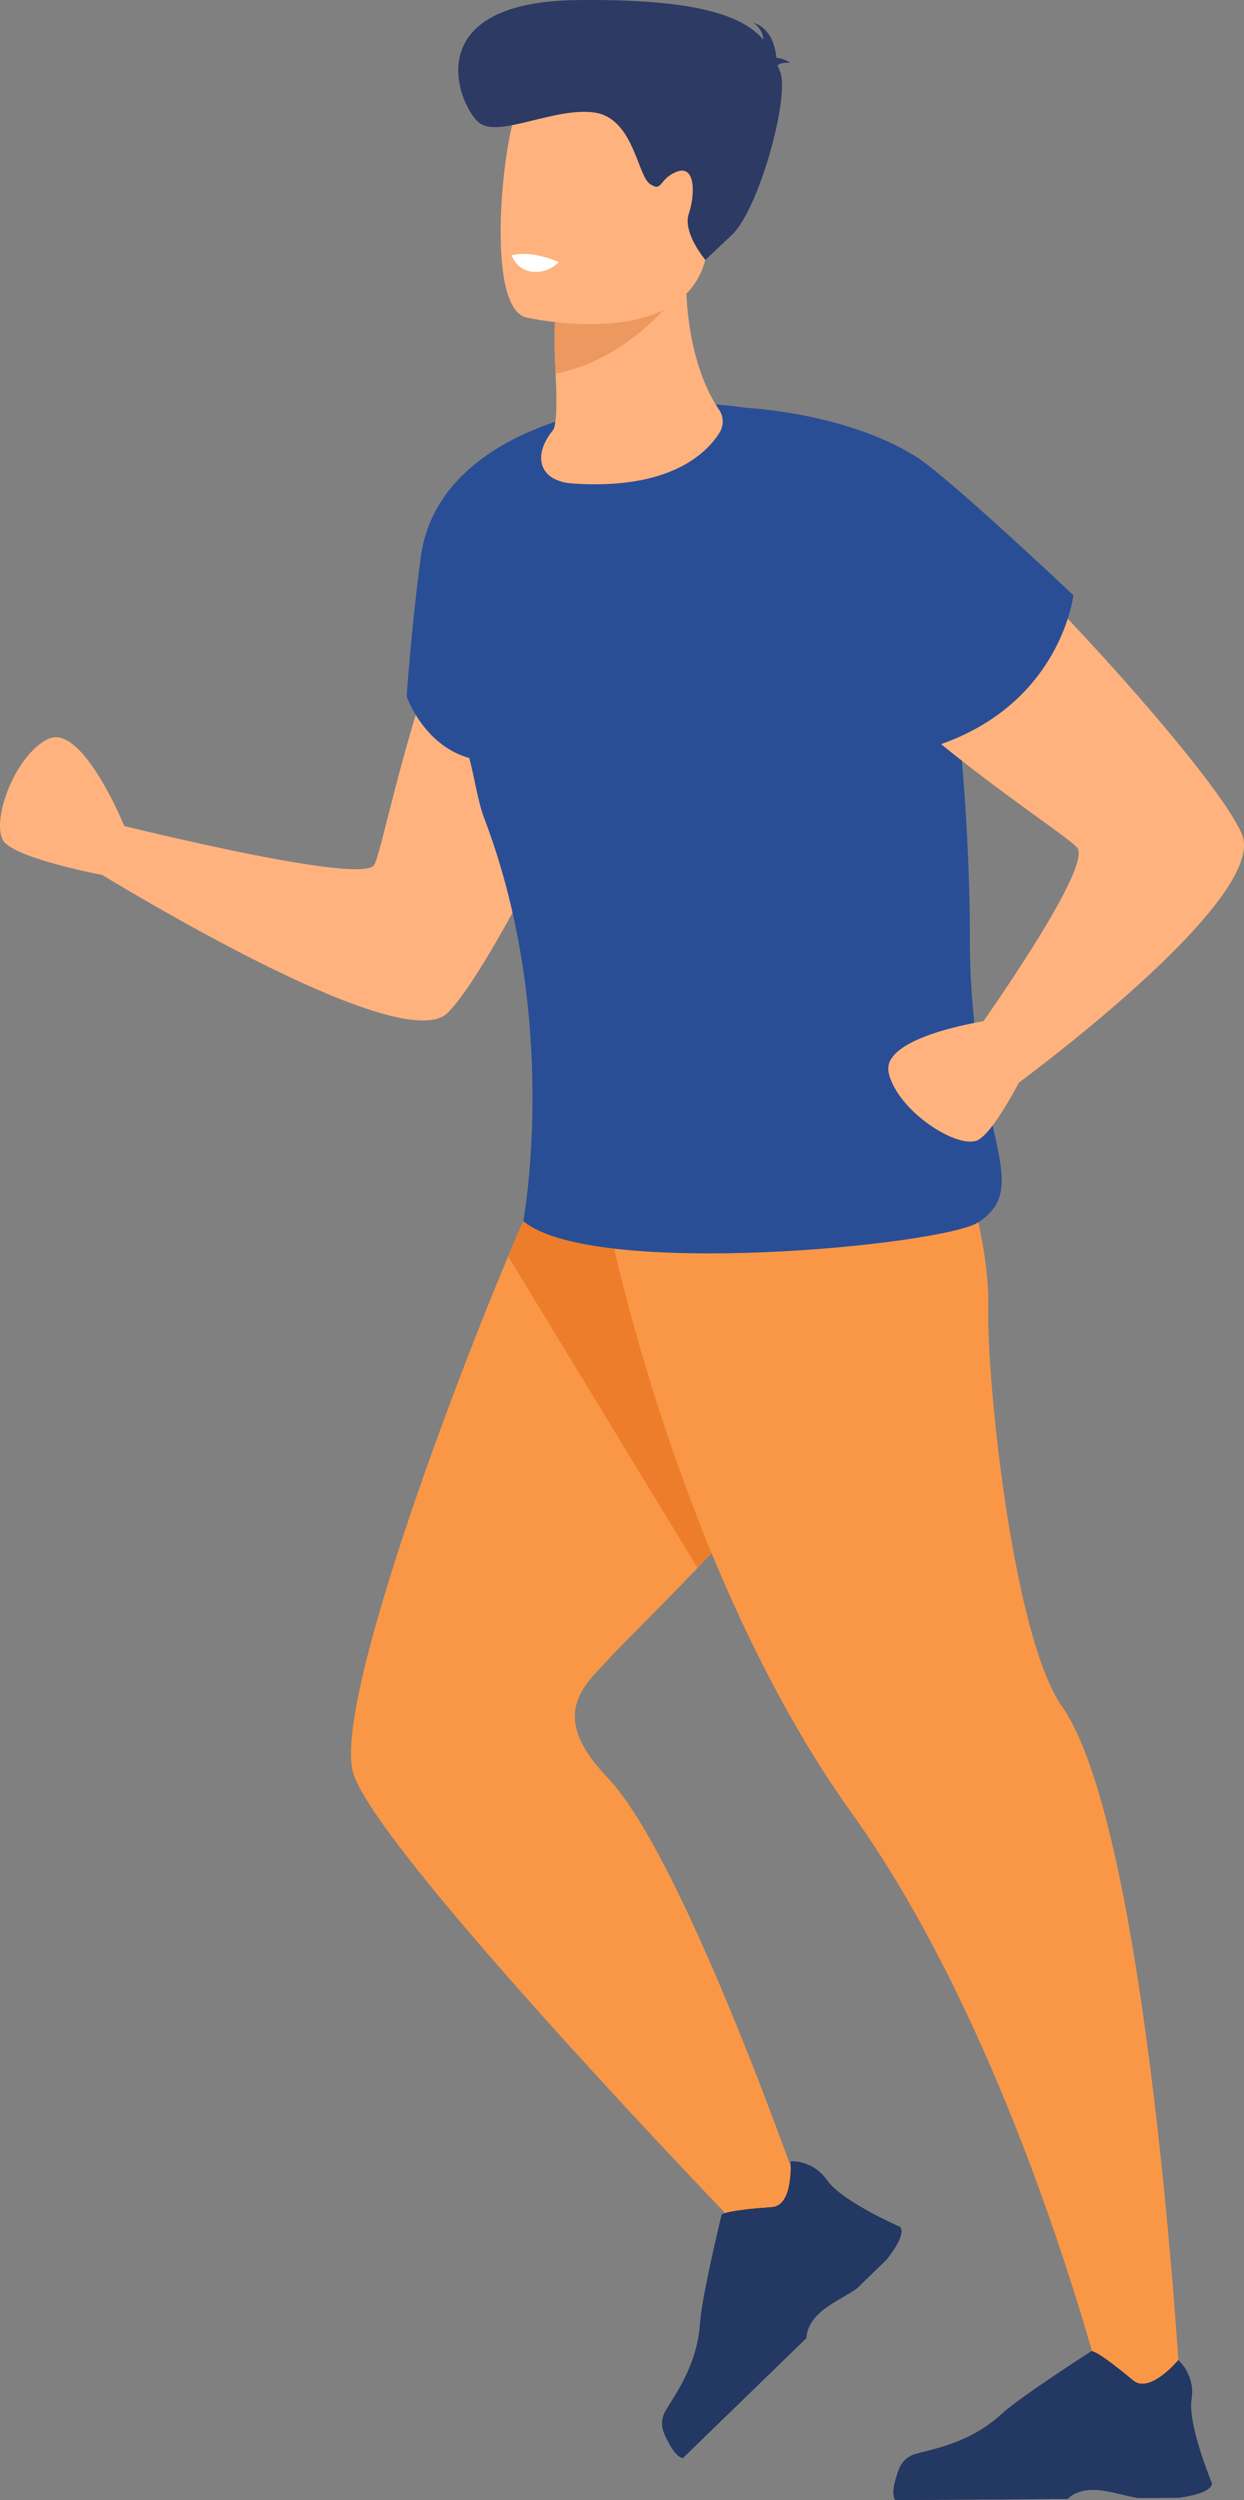 <?xml version="1.0" encoding="UTF-8"?><svg id="_이어_2" xmlns="http://www.w3.org/2000/svg" viewBox="0 0 272.13 546.67"><rect x="0" y="0" width="272.13" height="546.67" fill="#808080" stroke="none"/><g id="_依x5F_1"><g><path d="M133.55,362.35c-5.6,6.1-14,12.39-.65,26.34,17.12,17.88,43.6,94.93,43.6,94.93-.91,2.94,.02,7.03-2.07,8.23-3.39,1.94-12.03-3.99-12.03-3.99,0,0-78.64-81.46-85.02-99.78-4.71-13.52,19.37-79.04,33.78-113.37,5.1-12.16,9-20.41,9.96-21.05,.15-.1,.3-.19,.45-.28,8.47-5.37,16.45-4.69,23.57-.57,1.52,.88,3,1.92,4.44,3.09,17.59,14.27,28.9,48.13,27.72,55.17-.81,4.9-9.4,15.27-18.81,25.49-1.96,2.12-3.95,4.23-5.91,6.29-8.56,8.97-16.63,16.87-19.04,19.48Z" fill="#f99746"/><path d="M158.5,336.57c-1.96,2.12-3.95,4.23-5.91,6.29l-41.42-68.14c5.1-12.16,9-20.41,9.96-21.05,.15-.1,.3-.19,.45-.28l23.57-.57,4.26-.1,.18,3.19,8.91,80.66Z" fill="#ed7d2b"/><path d="M135.06,99.54s8.81,21.53,6.53,34.35c-2.29,12.82-32.62,76.66-43.67,87.59-11.06,10.93-84.36-35.55-84.36-35.55l7.21-6.89s57.99,14.76,61.05,10.13c3.07-4.63,17.83-95.61,53.24-89.62Z" fill="#ffb27d"/><path d="M133.32,268.33s15.04,75.21,53,128.12c36.68,51.14,55.76,129.5,55.76,129.5,0,0,2.43,1.9,7.23-.13,4.79-2.04,8,.43,8.97-1.89,0,0-6.93-123.7-25.96-150.79-10.75-15.3-16.49-71.48-16.12-86.76,.37-15.29-6.32-34.03-6.32-34.03l-76.54,15.98Z" fill="#f99746"/><g><path d="M257.91,546.15l-8.87,.06c-2.98-.45-5.18-1.29-8.23-1.67-4.63-.58-6.75,1.34-7.17,1.78-.06,.06-.08,.09-.08,.09l-37.7,.26c-.96-1.35-.07-4.49,.81-6.81,.59-1.57,1.89-2.77,3.51-3.25,3.99-1.19,11.86-2.27,19.03-8.86,4.04-3.7,19.51-13.63,19.51-13.63l.08-.02c.34,0,1.97,.49,9.08,6.41,3.68,3.05,9.86-4.42,9.86-4.42,0,0,1.18,.96,2.06,2.76,.71,1.42,1.24,3.37,.85,5.78-.54,3.4,1.32,9.7,2.8,13.96,.9,2.58,1.65,4.41,1.65,4.41,0,0,.44,2.13-7.19,3.14Z" fill="#233862"/><path d="M259.8,518.86c-2.11,1.51-6.56,4.48-9.52,4.89-4,.55-11.56-9.62-11.56-9.62l.08-.02c.34,0,1.97,.49,9.08,6.41,3.68,3.05,9.86-4.42,9.86-4.42,0,0,1.18,.96,2.06,2.76Z" fill="#233862"/><path d="M257.91,546.15l-8.87,.06c-2.98-.45-5.18-1.29-8.23-1.67-4.63-.58-6.75,1.34-7.17,1.78-.06,.06-.08,.09-.08,.09l-37.7,.26c-.96-1.35-.07-4.49,.81-6.81,1.14-1.03,1.5,4.41,2.14,5.27,.64,.86,30.75,.1,32.48-1.18,1.73-1.28,6.93-3.53,14.22-1.84,6.34,1.47,15.64-2.47,17.94-3.52,.9,2.58,1.65,4.41,1.65,4.41,0,0,.44,2.13-7.19,3.14Z" fill="#233862"/></g><path d="M212.16,205.05c.03-42.17-7.69-103.03-18.24-107.7-8.96-3.97-28.51-9.65-48.65-9.34-15.9,.24-49.8,7.68-53.25,33.95-2.18,16.63-3.06,30.34-3.06,30.34,0,0,3.64,10.62,13.7,13.46,1.25,4.7,1.82,9.36,3.32,13.3,16.69,43.96,8.49,87.95,8.49,87.95,15.37,12.78,91.83,5.29,99.53,.27,12.55-8.18-1.87-20.06-1.84-62.23Z" fill="#2a4e96"/><g><path d="M193.84,494.18l-6.37,6.18c-2.46,1.74-4.63,2.65-7.1,4.49-3.74,2.79-3.95,5.64-3.95,6.25,0,.08,0,.12,0,.12l-27.04,26.26c-1.62-.31-3.16-3.2-4.12-5.47-.66-1.54-.55-3.31,.28-4.77,2.06-3.62,7-9.84,7.62-19.56,.36-5.46,4.67-23.34,4.67-23.34l.05-.07c.25-.23,1.76-1.01,11-1.65,4.77-.34,4.06-10.01,4.06-10.01,0,0,1.51-.12,3.4,.56,1.5,.53,3.22,1.58,4.61,3.59,1.96,2.83,7.66,6.09,11.68,8.15,2.43,1.24,4.24,2.04,4.24,2.04,0,0,1.79,1.23-3.02,7.24Z" fill="#233862"/><path d="M176.33,473.16c-.48,2.55-1.64,7.77-3.5,10.12-2.51,3.17-15,1.05-15,1.05l.05-.07c.25-.23,1.76-1.01,11-1.65,4.77-.34,4.06-10.01,4.06-10.01,0,0,1.51-.12,3.4,.56Z" fill="#233862"/><path d="M193.84,494.18l-6.37,6.18c-2.46,1.74-4.63,2.65-7.1,4.49-3.74,2.79-3.95,5.64-3.95,6.25,0,.08,0,.12,0,.12l-27.04,26.26c-1.62-.31-3.16-3.2-4.12-5.47,.11-1.53,4.13,2.15,5.19,2.33,1.06,.18,22.28-21.2,22.65-23.32,.37-2.12,2.57-7.34,9-11.16,5.6-3.33,9.59-12.61,10.53-14.96,2.43,1.24,4.24,2.04,4.24,2.04,0,0,1.79,1.23-3.02,7.24Z" fill="#233862"/></g><path d="M172.01,102.92s23.27-.25,34.34,6.6c11.07,6.85,59.24,58.58,65.32,72.88,6.08,14.31-49.82,55.1-49.82,55.1l-7.88-12.55s24.9-34.94,21.73-39.5c-3.17-4.56-82.3-51.82-63.69-82.53Z" fill="#ffb27d"/><path d="M216.9,223.02l9.28,7.15s-8.17,17.63-12.62,19.29l-.46,.09c-4.79,.96-16.69-6.82-18.68-14.85-.17-.83-.13-1.6,.11-2.32,1.84-4.86,12.99-7.62,18.82-8.75,2.13-.41,3.55-.61,3.55-.61Z" fill="#ffb27d"/><path d="M27.16,180.59l-4.65,10.76s-19.1-3.58-21.8-7.5l-.2-.42c-2.1-4.41,2.51-17.86,9.81-21.76,.76-.36,1.52-.52,2.28-.46,5.16,.59,10.58,10.72,13.11,16.1,.92,1.96,1.46,3.29,1.46,3.29Z" fill="#ffb27d"/><path d="M163.2,89.18s21.58,.97,37.06,10.59c7.13,4.43,34.54,30.39,34.54,30.39,0,0-3.04,27.13-35.68,34.48-33.22,7.49-38.56-48.04-38.56-48.04l2.63-27.42Z" fill="#2a4e96"/><path d="M157.29,89.57c1.04,1.52,1.07,3.51,.09,5.07-2.89,4.59-11.01,12.54-32.13,11.08-7.24-.5-8.9-5.97-4.32-11.6,1.12-1.37,.74-9.25,.62-12.41-.42-7.31-.15-11.41-.15-11.41l14.97-10.25,14.2-9.81c-2.34,22.95,3.73,34.95,6.72,39.33Z" fill="#ffb27d"/><path d="M150.05,61.77s-10.45,16.37-28.5,19.94c-.42-7.31-.15-11.41-.15-11.41l14.97-10.25,13.68,1.71Z" fill="#ed985f"/><path d="M114.95,69.38s34.8,8.09,39.53-13.32c4.74-21.41,12.42-34.78-9.6-40.85-22.02-6.07-28.15,1.16-31.5,7.93-3.35,6.76-7.36,43.59,1.57,46.24Z" fill="#ffb27d"/><path d="M170.09,14.28c.34-.35,1.1-.59,2.74-.57,0,0-1.26-.91-3-1.07-.19-2.3-1.14-6.42-4.99-7.66,0,0,2.03,1.26,2.15,3.71C162.75,3.72,153.24-.32,126.14,.02c-35.72,.45-25.51,23.97-21.09,26.99,4.42,3.02,16.49-3.65,25.02-2.4,8.53,1.25,9.33,13.74,12.13,15.63,2.79,1.89,1.85-1.19,5.9-2.71,4.05-1.52,3.99,5.03,2.58,9.19-1.42,4.16,3.62,10.11,3.62,10.11l5.85-5.52c5.85-5.52,12.65-30.09,10.52-35.57-.19-.48-.37-.97-.57-1.47Z" fill="#2c3a64"/><path d="M111.95,55.84s.94,3.17,4.47,3.58c3.53,.41,5.83-2.1,5.83-2.1,0,0-5.78-2.69-10.31-1.48Z" fill="#fff"/></g></g></svg>
